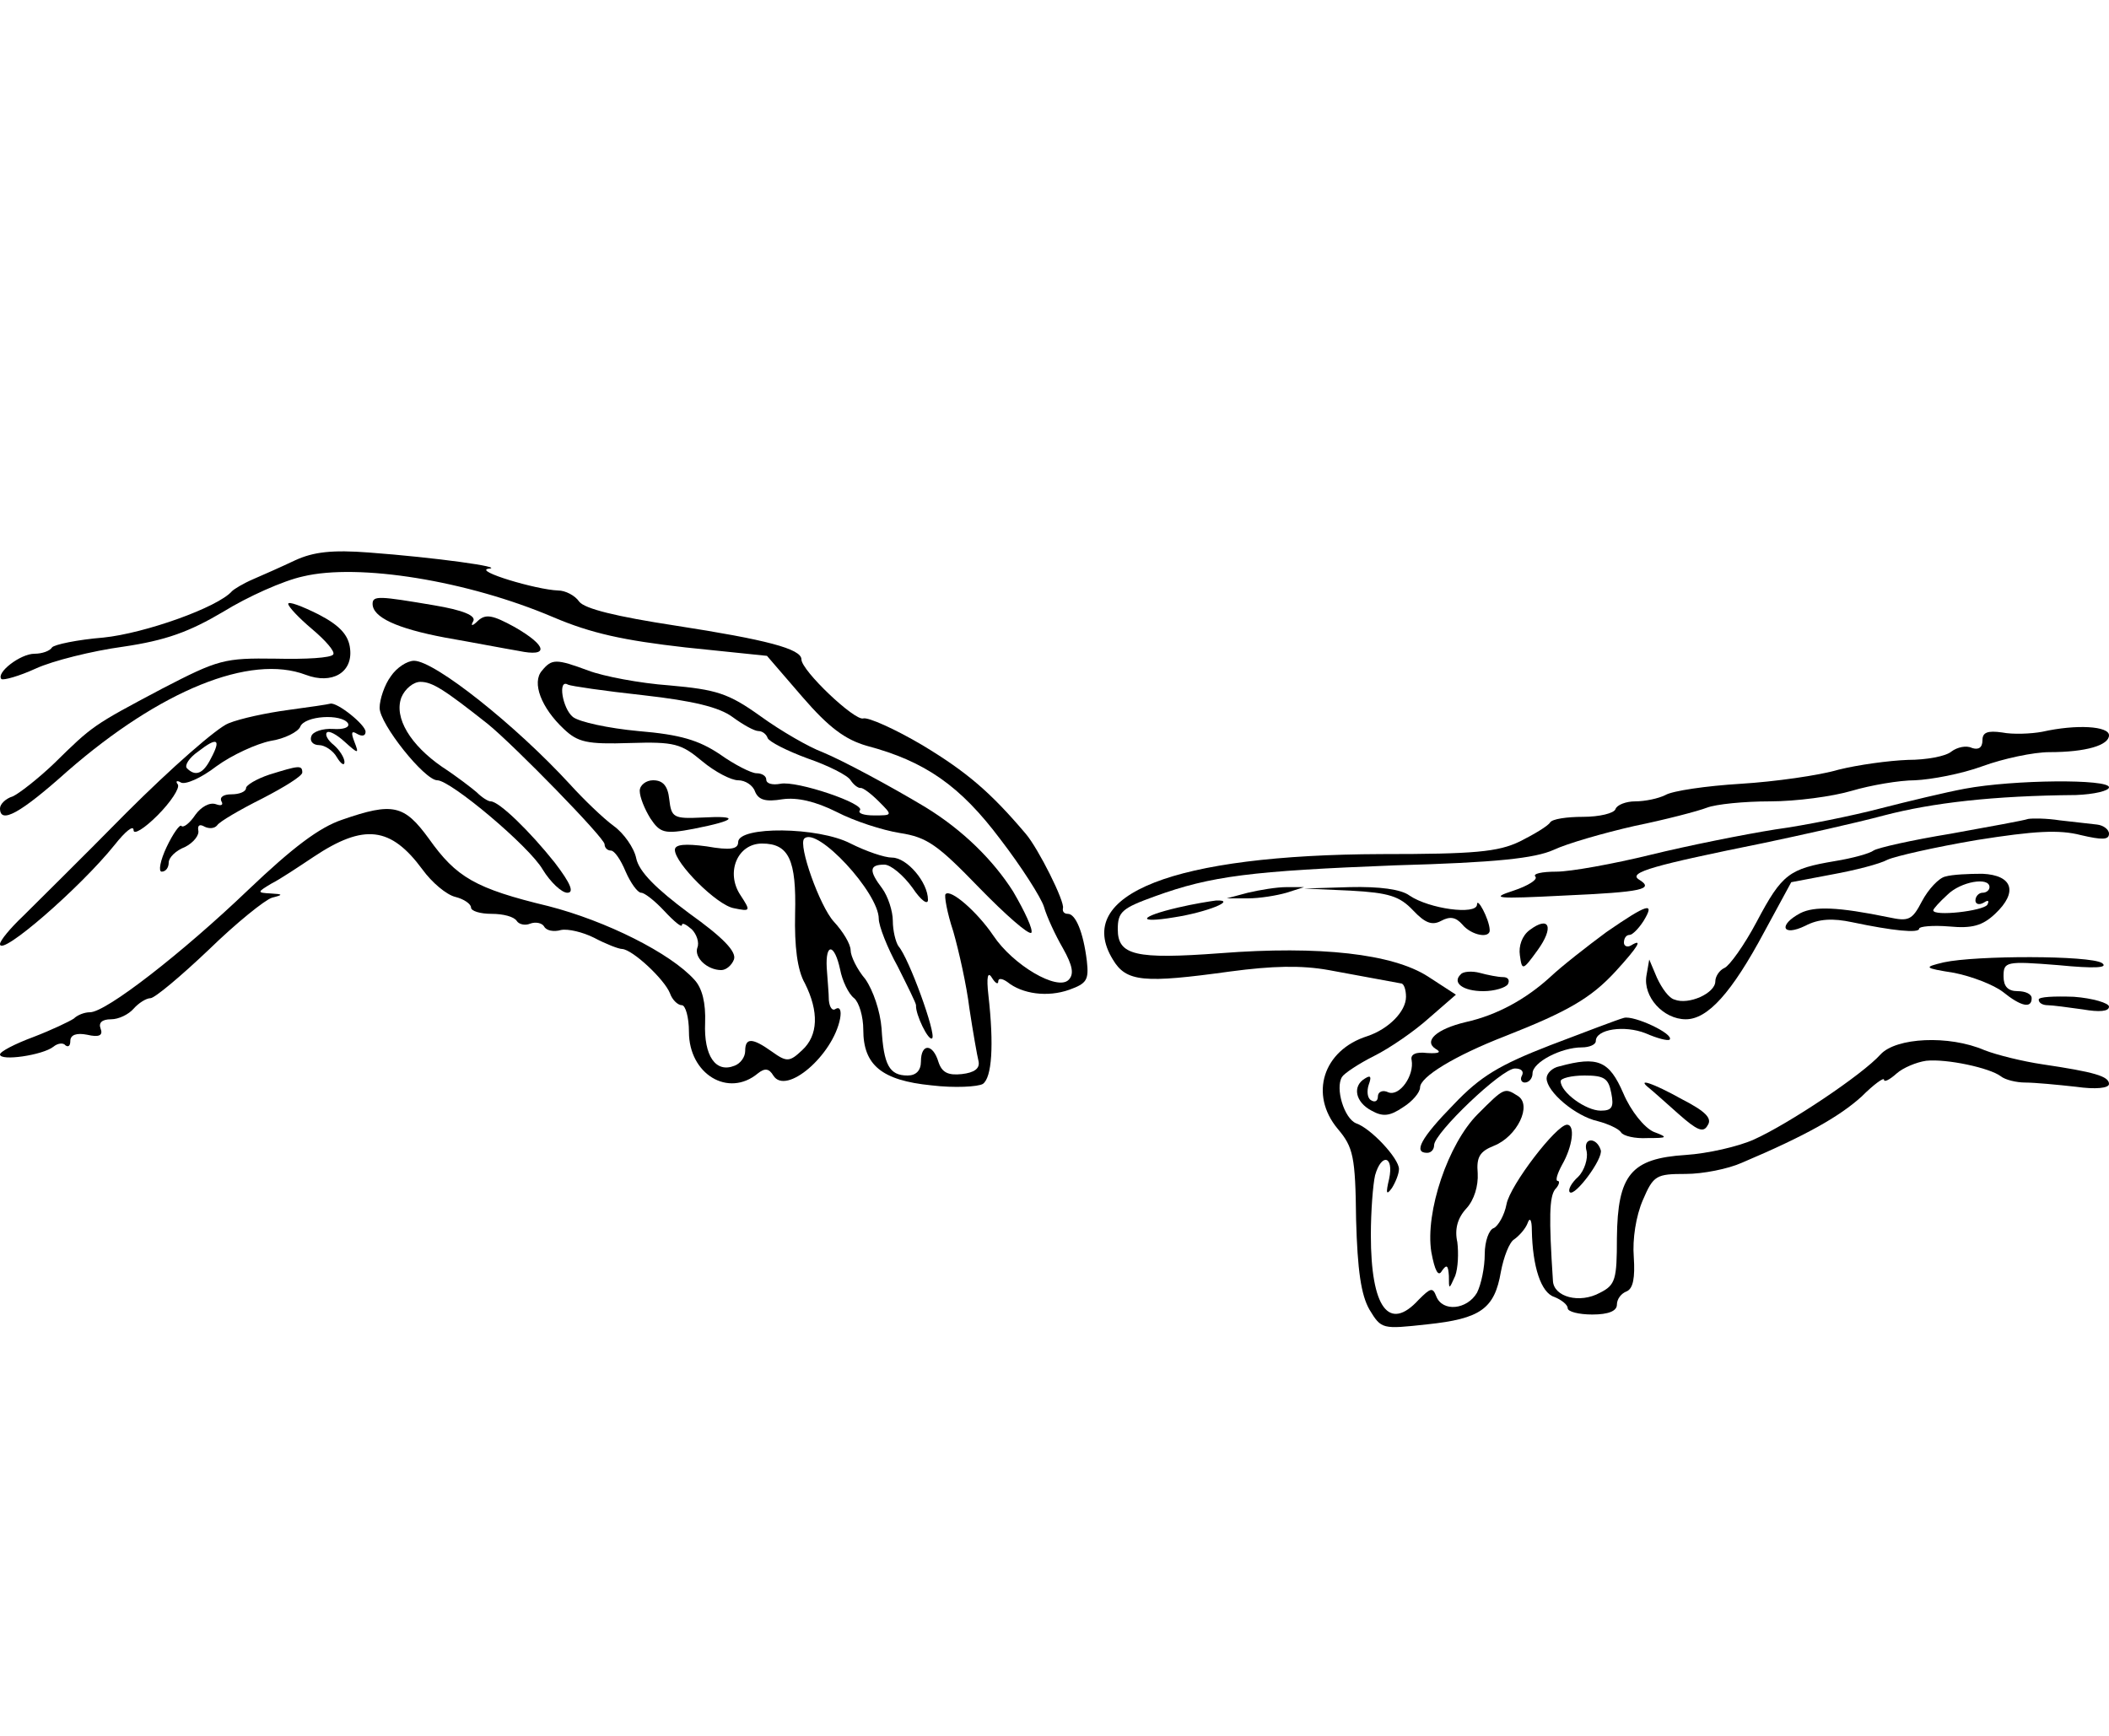 <?xml version="1.0" standalone="no"?>
<!DOCTYPE svg PUBLIC "-//W3C//DTD SVG 20010904//EN"
 "http://www.w3.org/TR/2001/REC-SVG-20010904/DTD/svg10.dtd">
<svg version="1.0" xmlns="http://www.w3.org/2000/svg"
 width="300pt" height="247pt" viewBox="0 0 300 247"
 preserveAspectRatio="xMidYMid meet">
<g transform="translate(0,247) scale(0.1,-0.1)"
fill="#000000" stroke="none">
<path d="M420 1673 c-19 -9 -46 -21 -60 -27 -14 -6 -27 -14 -30 -17 -20 -23
-124 -60 -183 -66 -37 -3 -70 -10 -73 -14 -3 -5 -14 -9 -25 -9 -20 0 -55 -27
-47 -36 3 -2 25 4 49 15 24 11 80 25 124 31 61 9 94 21 143 50 34 21 85 44
113 50 79 19 234 -6 356 -58 54 -23 100 -33 188 -43 l116 -12 50 -58 c38 -44
61 -61 92 -70 83 -22 133 -57 190 -133 30 -39 58 -83 62 -96 4 -14 16 -40 27
-59 14 -25 16 -37 8 -45 -16 -16 -79 21 -107 63 -23 34 -61 67 -68 59 -2 -2 2
-26 11 -53 8 -28 19 -77 23 -110 5 -33 11 -67 13 -75 2 -10 -6 -16 -24 -18
-19 -2 -28 2 -33 17 -8 27 -25 27 -25 1 0 -13 -7 -20 -19 -20 -26 0 -34 15
-37 67 -2 25 -12 54 -23 70 -12 14 -21 33 -21 41 0 9 -11 27 -24 41 -20 22
-51 109 -42 118 18 18 106 -77 106 -114 0 -10 12 -41 27 -68 14 -28 26 -52 26
-55 -1 -13 18 -52 23 -47 6 6 -33 114 -48 131 -4 6 -8 22 -8 36 0 14 -7 35
-15 46 -19 25 -19 34 3 34 9 0 27 -15 40 -33 12 -18 22 -25 22 -17 0 25 -30
60 -51 60 -11 0 -37 9 -59 20 -46 24 -160 25 -160 2 0 -10 -11 -12 -45 -6 -30
4 -45 3 -45 -5 0 -19 60 -79 84 -83 24 -5 24 -4 9 19 -21 32 -4 73 31 73 38 0
49 -23 47 -100 -1 -46 3 -80 14 -99 20 -40 19 -74 -4 -95 -18 -17 -22 -17 -43
-2 -28 20 -38 20 -38 1 0 -9 -7 -18 -15 -21 -27 -11 -44 14 -42 61 1 28 -4 49
-15 61 -34 38 -126 84 -208 105 -104 25 -131 41 -170 96 -35 48 -51 52 -123
27 -33 -11 -71 -40 -134 -100 -93 -89 -202 -174 -225 -174 -8 0 -18 -4 -23 -9
-6 -4 -31 -16 -57 -26 -27 -10 -48 -21 -48 -25 0 -10 61 -1 76 11 6 5 14 6 17
2 4 -3 7 -1 7 6 0 9 9 12 24 9 17 -4 23 -1 19 9 -3 8 2 13 15 13 11 0 25 7 32
15 7 8 18 15 24 15 6 0 43 31 83 69 39 38 80 71 90 74 16 4 16 5 -2 6 -20 1
-19 2 1 14 12 6 39 24 60 38 72 48 110 43 155 -18 13 -18 34 -36 47 -39 12 -3
22 -10 22 -15 0 -5 13 -9 29 -9 17 0 32 -4 36 -10 3 -5 12 -7 19 -4 8 3 17 1
20 -4 3 -6 14 -8 24 -5 10 2 31 -3 47 -11 17 -9 35 -16 40 -16 15 -1 60 -43
68 -63 3 -9 11 -17 17 -17 5 0 10 -17 10 -38 0 -60 56 -94 98 -59 10 8 16 7
22 -3 18 -29 85 29 95 81 2 11 0 17 -6 14 -5 -4 -9 2 -10 12 0 10 -2 30 -3 46
-2 36 11 35 19 -2 3 -16 12 -35 20 -41 7 -6 13 -26 13 -45 0 -50 26 -72 97
-79 33 -4 66 -2 73 2 13 9 16 55 8 126 -3 26 -1 35 5 25 5 -8 9 -10 9 -5 0 5
6 4 13 -1 21 -17 57 -22 88 -11 25 9 28 14 25 41 -5 41 -16 67 -27 67 -5 0 -8
3 -7 8 3 9 -35 85 -53 106 -50 59 -84 88 -147 126 -39 23 -77 40 -84 38 -12
-4 -88 68 -88 84 0 15 -50 28 -179 48 -85 13 -129 24 -137 34 -6 9 -20 16 -30
16 -31 1 -121 28 -99 31 25 2 -76 16 -170 23 -52 4 -79 1 -105 -11z"/>
<path d="M410 1611 c0 -4 15 -20 34 -36 19 -16 33 -32 30 -36 -3 -5 -39 -7
-82 -6 -73 1 -81 -1 -162 -43 -98 -52 -98 -52 -153 -106 -23 -22 -50 -43 -59
-47 -10 -3 -18 -11 -18 -17 0 -23 29 -7 96 53 132 115 260 167 339 137 37 -14
67 3 63 37 -2 19 -14 33 -45 49 -24 12 -43 19 -43 15z"/>
<path d="M530 1611 c0 -19 34 -35 103 -48 40 -7 87 -16 105 -19 43 -9 41 7 -6
34 -31 17 -41 19 -52 9 -8 -8 -11 -8 -7 -1 5 8 -14 16 -56 23 -77 13 -87 14
-87 2z"/>
<path d="M556 1508 c-9 -12 -16 -33 -16 -45 0 -23 64 -103 82 -103 19 0 131
-94 150 -127 11 -18 27 -33 35 -33 10 0 5 13 -18 43 -35 44 -79 87 -91 87 -4
0 -13 6 -20 13 -7 6 -29 23 -49 36 -45 31 -69 70 -58 99 5 12 17 22 27 22 17
0 34 -11 96 -60 38 -31 166 -162 166 -171 0 -5 4 -9 9 -9 5 0 14 -13 21 -30 7
-16 17 -30 22 -30 5 0 20 -12 33 -26 14 -15 25 -24 25 -20 0 4 6 1 14 -6 7 -7
11 -19 8 -26 -5 -14 14 -32 34 -32 7 0 15 7 18 15 4 11 -15 31 -64 66 -47 35
-71 59 -75 78 -3 15 -18 36 -32 46 -15 11 -43 38 -62 59 -78 85 -193 176 -222
176 -10 0 -25 -10 -33 -22z"/>
<path d="M771 1516 c-15 -17 -1 -53 31 -83 20 -19 33 -22 94 -20 64 2 73 -1
103 -26 18 -15 41 -27 51 -27 10 0 21 -7 24 -16 5 -12 15 -15 39 -11 21 3 47
-3 77 -18 25 -13 65 -26 90 -30 39 -6 54 -17 113 -78 37 -38 70 -67 74 -64 3
4 -9 30 -26 59 -28 44 -71 87 -125 120 -50 30 -117 66 -146 78 -19 7 -59 30
-88 51 -46 33 -63 38 -130 44 -42 3 -94 13 -115 21 -46 17 -52 17 -66 0z m144
-35 c71 -8 108 -17 127 -31 15 -11 31 -20 37 -20 5 0 11 -4 13 -10 2 -5 27
-18 57 -29 29 -10 57 -24 61 -31 4 -6 10 -11 14 -11 3 1 15 -8 26 -19 20 -20
20 -20 -7 -20 -14 0 -23 3 -20 7 10 9 -90 43 -113 38 -11 -2 -20 0 -20 6 0 5
-6 9 -14 9 -7 0 -31 12 -52 27 -30 20 -56 28 -116 33 -43 4 -84 13 -93 20 -15
12 -22 55 -7 46 4 -2 52 -9 107 -15z"/>
<path d="M410 1460 c-30 -4 -68 -12 -85 -19 -16 -6 -82 -64 -145 -127 -63 -64
-130 -130 -147 -147 -18 -17 -33 -35 -33 -40 0 -19 114 80 163 141 15 19 27
29 27 21 0 -7 15 2 34 21 19 19 32 39 29 44 -4 5 -1 6 4 3 6 -4 29 6 51 23 22
16 57 32 77 36 20 3 39 13 42 20 6 16 59 19 68 5 3 -6 -7 -9 -21 -8 -15 1 -29
-4 -31 -10 -3 -7 2 -13 11 -13 8 0 20 -8 25 -17 6 -10 11 -13 11 -7 0 6 -7 17
-15 24 -9 7 -13 15 -10 18 3 3 14 -3 25 -13 20 -18 21 -18 14 0 -5 13 -4 16 4
11 7 -4 12 -3 12 3 0 10 -40 42 -50 40 -3 -1 -30 -5 -60 -9z m-110 -69 c-11
-22 -22 -26 -34 -14 -4 4 3 15 16 24 27 21 33 18 18 -10z"/>
<path d="M2905 1429 c-16 -3 -42 -4 -57 -1 -21 3 -28 0 -28 -11 0 -11 -6 -14
-15 -11 -8 4 -21 1 -29 -5 -8 -7 -36 -12 -62 -12 -27 -1 -71 -7 -99 -14 -27
-8 -90 -17 -139 -20 -49 -3 -97 -10 -107 -16 -10 -5 -29 -9 -43 -9 -13 0 -26
-5 -28 -11 -2 -6 -23 -11 -46 -11 -23 0 -44 -3 -47 -8 -3 -5 -23 -17 -43 -27
-31 -15 -65 -18 -197 -18 -295 -1 -439 -57 -382 -150 19 -32 44 -34 167 -17
60 8 101 9 140 2 49 -9 81 -15 103 -19 4 0 7 -9 7 -19 0 -21 -25 -46 -55 -56
-63 -20 -83 -83 -42 -132 22 -26 25 -39 26 -129 2 -72 7 -107 19 -128 17 -28
18 -28 82 -21 76 8 96 22 105 75 4 21 12 42 19 46 7 5 16 15 19 23 3 9 6 5 6
-10 1 -52 13 -89 32 -95 10 -4 19 -11 19 -16 0 -5 16 -9 35 -9 23 0 35 5 35
14 0 8 6 16 14 19 9 4 12 19 10 49 -2 25 3 58 13 81 15 35 19 37 61 37 24 0
60 7 80 16 92 39 139 66 170 94 17 17 32 28 32 24 0 -4 8 0 18 9 9 8 28 16 42
18 29 3 90 -10 106 -22 6 -5 22 -9 35 -9 13 0 45 -3 72 -6 28 -4 47 -2 47 4 0
11 -21 17 -95 28 -27 4 -64 13 -82 20 -51 22 -126 18 -148 -6 -26 -29 -131
-99 -180 -121 -22 -10 -66 -20 -97 -22 -78 -5 -97 -28 -98 -118 0 -59 -2 -67
-24 -78 -29 -16 -66 -6 -67 17 -6 91 -5 119 3 130 6 6 7 12 4 12 -4 0 -1 10 6
23 15 26 19 57 7 57 -15 0 -81 -86 -86 -113 -3 -16 -12 -31 -18 -34 -7 -2 -13
-19 -13 -37 0 -19 -5 -43 -11 -55 -14 -24 -49 -28 -58 -5 -5 13 -8 12 -25 -5
-42 -46 -68 -12 -68 92 0 34 3 72 6 85 9 32 27 28 20 -5 -5 -21 -4 -24 4 -13
5 8 10 20 10 27 0 15 -40 58 -61 65 -17 7 -30 50 -20 66 3 5 24 19 46 30 22
11 57 35 78 54 l38 33 -40 26 c-50 32 -153 44 -295 33 -121 -9 -146 -3 -146
34 0 25 6 30 53 47 80 29 137 36 342 44 144 4 198 10 225 22 19 9 71 24 115
34 44 9 90 21 103 26 13 5 53 9 90 9 37 0 89 7 116 15 27 8 68 15 90 15 23 1
66 9 96 20 30 11 73 20 95 20 53 0 85 10 85 24 0 13 -46 16 -95 5z"/>
<path d="M383 1368 c-18 -6 -33 -15 -33 -19 0 -5 -9 -9 -21 -9 -11 0 -17 -4
-14 -10 3 -5 0 -7 -8 -4 -9 3 -21 -4 -29 -15 -8 -12 -17 -19 -20 -16 -2 3 -12
-11 -21 -30 -9 -19 -12 -35 -7 -35 6 0 10 6 10 13 0 7 10 17 23 22 12 6 21 17
19 24 -1 7 2 9 9 5 6 -3 14 -3 18 2 3 5 32 22 64 38 31 16 57 32 57 37 0 11
-5 10 -47 -3z"/>
<path d="M910 1345 c0 -9 7 -26 15 -39 14 -21 20 -23 62 -15 61 12 66 19 12
16 -41 -2 -44 0 -47 26 -2 19 -9 27 -23 27 -10 0 -19 -7 -19 -15z"/>
<path d="M2795 1348 c-27 -5 -81 -18 -120 -28 -38 -10 -106 -24 -150 -30 -44
-7 -124 -23 -177 -36 -53 -13 -114 -24 -134 -24 -21 0 -34 -3 -30 -7 4 -4 -10
-13 -31 -20 -34 -11 -26 -12 72 -7 112 5 129 9 106 23 -15 10 21 20 179 52 52
11 129 28 170 39 69 18 155 28 273 29 26 1 47 6 47 11 0 12 -135 11 -205 -2z"/>
<path d="M2885 1305 c-5 -2 -55 -11 -110 -21 -55 -9 -104 -20 -110 -24 -5 -4
-30 -11 -55 -15 -65 -11 -75 -18 -111 -86 -18 -34 -39 -63 -46 -66 -7 -3 -13
-12 -13 -19 0 -17 -38 -34 -58 -26 -8 2 -18 16 -25 31 l-11 26 -4 -23 c-5 -30
24 -62 56 -62 31 0 65 37 112 125 l38 70 58 11 c33 6 68 15 79 21 11 5 68 18
127 28 82 13 117 15 148 7 30 -7 40 -7 40 2 0 6 -8 12 -17 13 -10 1 -34 4 -53
6 -19 3 -39 3 -45 2z"/>
<path d="M2767 1223 c-9 -2 -24 -18 -33 -35 -14 -27 -19 -29 -47 -23 -73 15
-106 16 -126 6 -32 -17 -26 -34 7 -18 19 10 39 11 67 5 57 -12 95 -16 95 -9 0
3 19 5 43 3 32 -3 47 1 65 18 33 31 25 55 -18 57 -19 0 -43 -1 -53 -4z m63
-15 c0 -4 -4 -8 -10 -8 -5 0 -10 -5 -10 -11 0 -5 5 -7 12 -3 6 4 8 3 5 -3 -6
-9 -77 -17 -77 -8 0 2 9 12 20 22 19 19 60 26 60 11z"/>
<path d="M1775 1200 l-30 -8 30 0 c17 0 41 4 55 8 l25 8 -25 0 c-14 0 -38 -4
-55 -8z"/>
<path d="M1921 1203 c55 -3 70 -8 89 -28 17 -18 27 -22 40 -15 13 7 21 5 30
-5 13 -16 41 -21 39 -7 -1 15 -18 47 -18 35 -1 -15 -68 -6 -96 13 -12 9 -43
13 -85 12 l-65 -2 66 -3z"/>
<path d="M1676 1179 c-56 -13 -60 -23 -6 -14 46 7 91 25 60 24 -8 -1 -33 -5
-54 -10z"/>
<path d="M2285 1144 c-27 -20 -63 -48 -80 -64 -34 -31 -75 -54 -120 -64 -42
-10 -60 -27 -43 -38 9 -5 5 -7 -12 -6 -16 2 -24 -2 -22 -10 4 -22 -17 -52 -33
-46 -8 4 -15 1 -15 -6 0 -6 -4 -9 -10 -5 -5 3 -6 13 -3 22 4 11 3 14 -5 9 -19
-11 -14 -34 9 -46 16 -9 26 -8 45 5 13 8 24 21 24 28 0 15 49 45 121 73 89 35
122 54 157 92 32 35 40 48 22 37 -5 -3 -10 -1 -10 4 0 6 3 11 8 11 4 0 13 9
20 20 17 28 5 24 -53 -16z"/>
<path d="M2176 1147 c-11 -8 -16 -23 -14 -36 3 -22 4 -22 25 7 24 33 17 50
-11 29z"/>
<path d="M2765 1101 c-29 -7 -29 -8 15 -15 25 -5 56 -17 69 -27 26 -21 41 -24
41 -9 0 6 -9 10 -20 10 -14 0 -20 7 -20 21 0 21 3 22 78 16 51 -5 72 -4 62 3
-17 11 -179 11 -225 1z"/>
<path d="M2078 1084 c-13 -12 3 -24 32 -24 16 0 32 5 35 10 3 6 0 10 -7 10 -7
0 -22 3 -33 6 -11 3 -24 2 -27 -2z"/>
<path d="M2900 1048 c0 -5 6 -8 13 -8 6 0 29 -3 50 -6 23 -4 37 -3 37 4 0 5
-23 12 -50 14 -28 1 -50 0 -50 -4z"/>
<path d="M2310 1022 c-8 -2 -55 -20 -105 -39 -72 -28 -99 -44 -137 -84 -47
-48 -58 -69 -38 -69 6 0 10 5 10 11 0 17 96 109 115 109 9 0 13 -4 10 -10 -3
-5 -1 -10 4 -10 6 0 11 6 11 13 0 16 41 37 70 37 11 0 20 4 20 9 0 17 41 23
71 11 16 -7 31 -11 34 -9 7 8 -51 35 -65 31z"/>
<path d="M2218 953 c-10 -2 -18 -10 -18 -17 0 -19 41 -54 73 -61 15 -4 30 -11
33 -16 3 -5 20 -9 37 -8 30 0 30 1 9 9 -13 6 -32 29 -43 55 -20 46 -36 53 -91
38z m74 -38 c4 -20 1 -25 -15 -25 -21 0 -57 26 -57 42 0 4 15 8 34 8 28 0 34
-4 38 -25z"/>
<path d="M2346 922 c5 -4 24 -21 42 -37 26 -23 35 -27 41 -16 7 10 -3 20 -36
37 -43 24 -66 31 -47 16z"/>
<path d="M2102 885 c-42 -42 -75 -139 -66 -196 5 -27 10 -36 15 -27 7 10 9 8
10 -7 0 -20 0 -20 9 0 4 11 5 32 3 48 -4 18 0 34 13 48 11 12 17 32 16 50 -2
23 3 31 23 39 33 13 55 58 34 71 -19 12 -19 12 -57 -26z"/>
<path d="M2257 832 c2 -10 -3 -27 -12 -36 -10 -9 -15 -19 -12 -22 7 -7 48 48
44 60 -6 19 -26 18 -20 -2z"/>
</g>
</svg>
